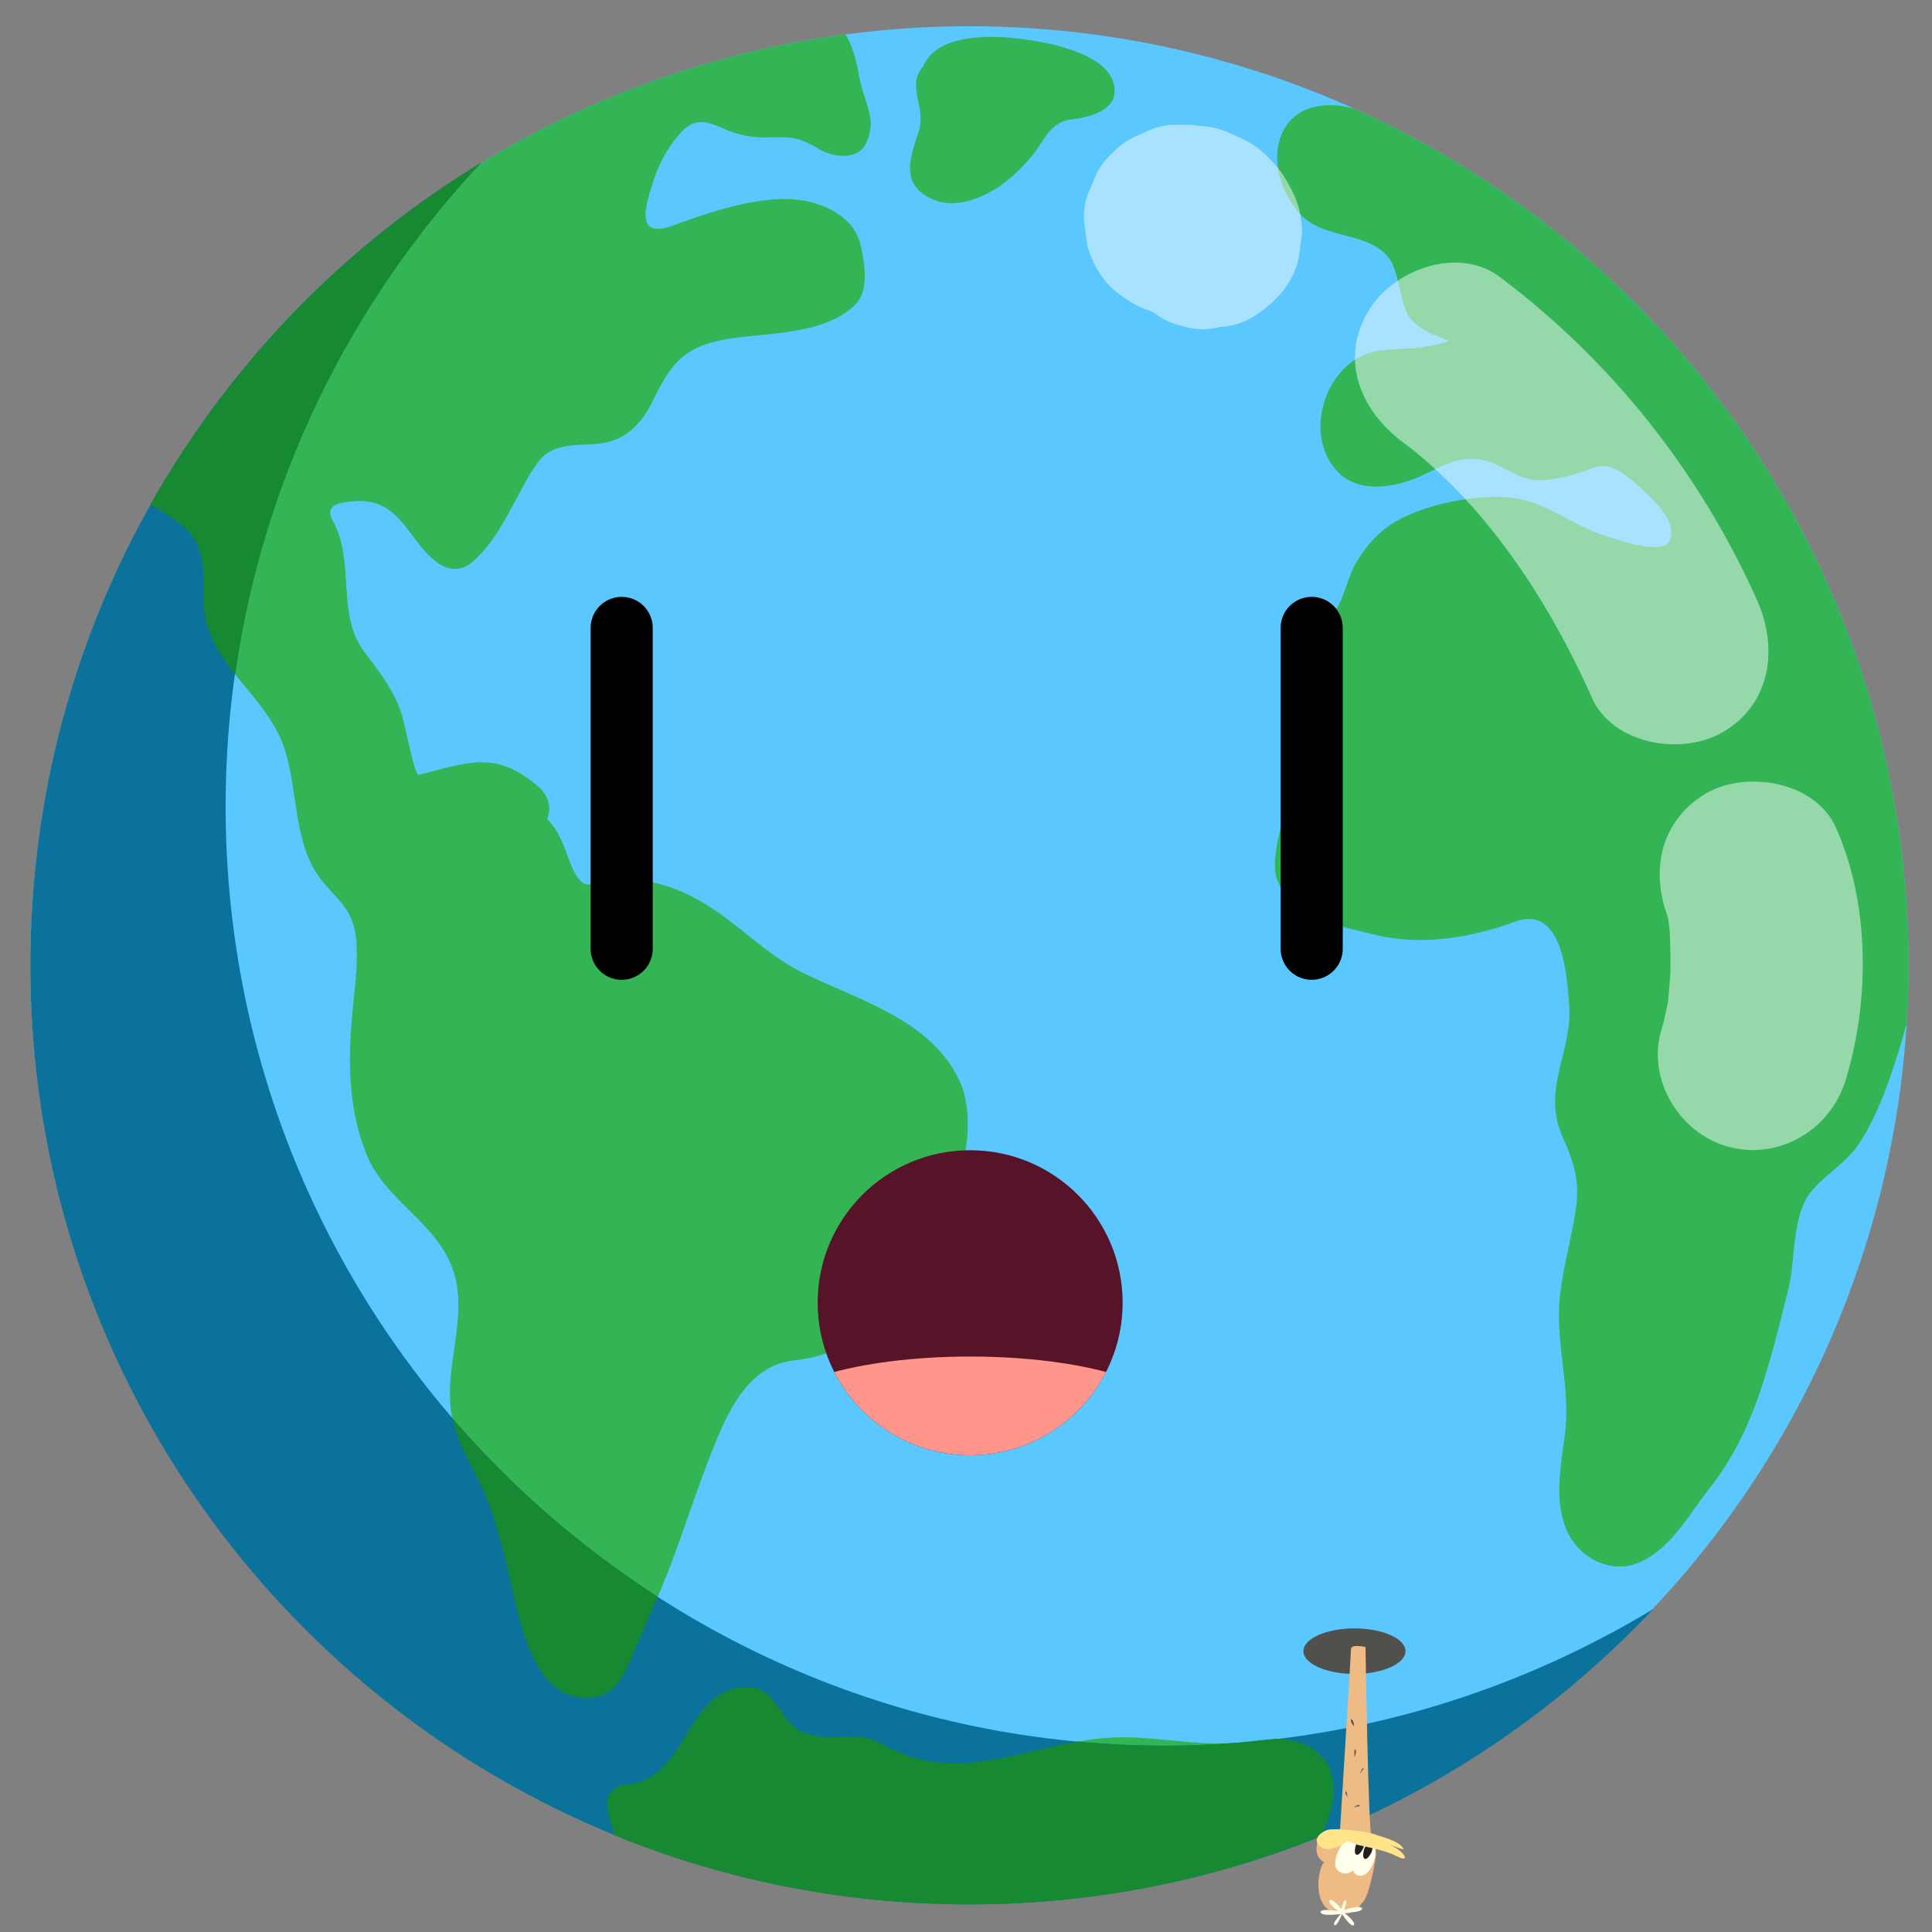 <?xml version="1.0" encoding="utf-8"?>
<!-- Generator: Adobe Illustrator 22.0.1, SVG Export Plug-In . SVG Version: 6.00 Build 0)  -->
<svg version="1.1" id="Layer_1" xmlns="http://www.w3.org/2000/svg" xmlns:xlink="http://www.w3.org/1999/xlink" x="0px" y="0px"
	 viewBox="0 0 280 280" style="enable-background:new 0 0 280 280;" xml:space="preserve">
<rect x="0" y="0" width="280" height="280" fill="#808080" stroke="none"/>
<style type="text/css">
	.st0{clip-path:url(#SVGID_2_);fill:#5AC8FF;}
	.st1{clip-path:url(#SVGID_4_);}
	.st2{fill:#33B455;}
	.st3{fill:#0B729B;}
	.st4{opacity:0.5;}
	.st5{fill:#F8FCFF;}
	.st6{fill:#571428;}
	.st7{clip-path:url(#SVGID_6_);fill:#FE968C;}
	.st8{fill:none;stroke:#000000;stroke-width:9;stroke-linecap:round;stroke-miterlimit:10;}
	.st9{fill:#188933;}
	.st10{fill:#51504C;}
	.st11{fill:#EFBB84;}
	.st12{fill:#FFFFEB;}
	.st13{fill:#231F20;}
	.st14{fill:#FFE48A;}
</style>
<g>
	<g>
		<g>
			<defs>
				<circle id="SVGID_1_" cx="140.5" cy="139.8" r="136.1"/>
			</defs>
			<clipPath id="SVGID_2_">
				<use xlink:href="#SVGID_1_"  style="overflow:visible;"/>
			</clipPath>
			<ellipse class="st0" cx="140.5" cy="139.9" rx="136.1" ry="136.1"/>
		</g>
		<g>
			<defs>
				<circle id="SVGID_3_" cx="140.5" cy="139.9" r="136.1"/>
			</defs>
			<clipPath id="SVGID_4_">
				<use xlink:href="#SVGID_3_"  style="overflow:visible;"/>
			</clipPath>
			<g class="st1">
				<path class="st2" d="M91.7,239.8c1.8-4.3,3.8-8.6,5.5-13c2-5.3,3.7-10.7,5.8-16c2.2-5.6,5.1-12.7,11.8-13.6
					c3.9-0.5,6.8-1.1,9.1-4.5c1.3-2,2.1-4.1,2.8-6.4c1-3.5,3.2-4.6,6-6.5c6.3-4.3,9.6-16.7,6.2-23.5c-4.3-8.7-14.7-11.4-22.7-15.4
					c-4.9-2.4-9-6.8-13.7-9.7c-4-2.5-8.2-3.9-12.8-3.8c-1.3,0-4.1,1.4-5.3,0.5c-1.5-1.2-2.1-4.1-2.9-5.8c-0.6-1.4-1.3-2.5-2.2-3.4
					c0.6-1.6,0.3-3.4-1.4-4.8c-6.1-5.2-10.1-3.4-17.2-1.6c-0.6,0.2-2-7.2-2.3-8.1c-0.9-3.6-3.3-6.7-5.5-9.6
					c-4.3-5.6-1.3-13-4.7-19.2c-1.1-2,0.6-2.5,2.4-2.7c2.6-0.3,4.7,0.1,6.6,1.9c2.3,2.1,3.5,4.9,6,6.8c1.7,1.3,3.6,1.5,5.3,0
					c3-2.6,4.7-6.1,6.6-9.6c0.9-1.7,1.9-3.6,3.1-5.1c2.1-2.6,5.7-2.1,8.6-2.4c3.9-0.4,6.3-3,7.9-6.4c2.4-4.9,4.3-7.5,9.8-8.6
					c6-1.2,14.7-0.5,19.4-5.1c2.1-2,1.4-6,0.9-8.4c-0.7-3.5-3.7-5.5-6.9-6.4c-6.2-1.8-14.6,1.2-20.4,3.3c-5.5,2-4-2.8-2.8-6.5
					c0.8-2.5,2.1-4.9,3.9-6.9c2.7-3.1,5.1-0.9,8,0c1.7,0.5,3.3,0.7,5.1,0.6c3.2-0.1,4.3,0.1,7,1.7c1.9,1.2,5.6,1.7,6.8-0.8
					c1.7-3.5-0.2-5.8-0.9-9.3c-0.5-2.8-1-4.8-2.2-6.8c0-0.2,0-0.3,0-0.5c0-2.8-1.8-5.6-5.4-5.6c-0.2,0-0.5,0-0.7,0
					c-1.5,0-2.7,0.5-3.5,1.3c-0.7,0.2-1.5,0.4-2.4,0.2c-2.5-0.4-5-1.8-7.4-2.8c-7.1-3-13-0.6-19.8,2.1c-8,3.2-15.8,6.7-23.8,9.7
					c-8,2.9-16.1,5.1-23.9,8.4C23,22.8,16.2,31.8,12.7,44.8C11.6,50,9.9,55.2,11.2,61c1.4,6.4,7.5,10.3,12.7,13.4
					c2.5,1.5,4.4,3,5.2,6c0.9,3.3-0.2,7,1,10.5c2.2,6.7,8.8,10.7,11.1,17.5c2,6,1.3,13.8,5.2,18.9c2.4,3.1,4.7,4.3,5.2,8.6
					c0.4,3.8-0.3,7.9-0.6,11.7c-0.6,6.8-0.4,13.6,2.2,19.9c2.8,6.7,10.4,9.8,12.6,17c2.1,6.8-1.8,14.3-0.2,21.3
					c0.7,3.1,2.5,6.2,3.9,9c2.3,4.7,3.4,9.8,4.6,14.9c1.3,5.7,3.5,17.3,11.7,16.3C89.2,245.7,90.5,242.7,91.7,239.8z"/>
				<path class="st2" d="M279.7,111.8c-0.7-8.5-4.1-16.2-5.6-24.5c-1.8-9.8-4.8-19.3-7.4-28.9c-2.5-9.2-7.8-16.4-14.3-23.2
					c-6-6.3-12.4-11.7-20.5-15.2c-4.6-2-12.3-6.1-17.3-4.4c-0.6,0.2-1.1,0.5-1.6,0.8c-3.3-0.1-6.1,1.1-9.4,1.5
					c-2.1,0.3-4.9-1.3-6.9-2c-3.9-1.3-8.8-0.9-10.8,3.2c-1.9,4-0.2,9.1,2.7,12.1c3.4,3.5,9.8,2.4,12.7,6.2c1.4,1.9,1.5,5.6,2.6,7.9
					c0.8,1.8,3,2.9,4.8,3.6c0.4,0.1,0.7,0.3,1.1,0.4c0.1,0,0.1,0,0.2,0.1c-0.8,0.4-1.8,0.5-2.6,0.7c-2.4,0.5-5,0.4-7.5,0.7
					c-7.7,1.1-11.4,12.2-5.9,17.7c3.1,3.1,8.4,2.1,11.9,0.5c2.8-1.3,5.5-3,8.7-2.4c3.1,0.5,5.5,3.2,8.8,3c2.8-0.2,5.2-0.9,7.8-1.9
					c2.6-0.9,5.6,2.1,7.2,3.6c1.6,1.4,4.7,4.6,3.6,7c-1,2.3-7.7-0.1-9.2-0.6c-5-1.5-8.8-5.1-14-5.6c-5.3-0.5-14,1.2-18.3,4.7
					c-1.7,1.4-2.9,3-4,4.8c-1.4,2.4-1.9,6.5-4.1,8.2c-5.9,4.6-6.8,8.2-4.8,15.4c1.2,4.2-0.8,9.3-1.7,13.4c-0.5,2.4-1.7,6.5-0.8,8.9
					c2.1,5.6,9.1,6.7,14.3,8c6.5,1.6,13.9,0.4,20.1-1.9c6.9-2.6,7.6,7.6,7.9,11.9c0.6,6.8-4,12.2-1,19.1c1.6,3.6,2.6,6.4,2,10.5
					c-0.6,4.2-1.8,8.3-2.3,12.5c-0.8,6.8,1.6,13.5,0.7,20.3c-0.6,4.6-1.7,10,0.5,14.4c2,3.9,6.8,6,10.8,3.9
					c4.2-2.1,6.7-6.7,9.5-10.3c4.2-5.3,6.6-11,8.5-17.4c1.2-3.9,2.1-7.8,3.1-11.7c1-4.1,0.5-10.6,3.2-14c2.1-2.6,5.1-4.2,7-7
					c1.7-2.6,2.9-5.3,4-8.2c2.6-7.1,4.6-15,5.6-22.4C280.5,127.5,280.4,119.6,279.7,111.8z"/>
				<path class="st2" d="M134.4,28.5c3.4,2,7.4,0.5,10.3-1.4c1.8-1.2,3.3-2.7,4.7-4.3c1.9-2.2,2.6-5.1,5.9-5.5
					c2.7-0.3,7.1-1.4,6.1-5.2c-0.9-3.3-5.4-4.7-8.2-5.5c-4.8-1.2-16.8-3.1-19.4,3l0,0c-2.5,2.9,0.4,5.7-0.6,9.3
					C132.1,22.4,130.4,26.2,134.4,28.5z"/>
				<path class="st2" d="M188.5,252.6c-3.1-1.2-6.4-0.2-9.6,0c-5.8,0.4-11.6-1-17.4-0.8c-12,0.5-22.1,7.6-33.8,0.9
					c-3.8-2.2-7.9,0.1-11.6-1.8c-3.2-1.6-3.6-6.4-7.8-6.4c-9.1,0-8.5,13.5-17.5,14.1c-1.4,0.1-2.9,1.2-2.8,2.8
					c0.3,3.7,2.4,8.3,5.4,11.4c0,1.8,0.9,3.6,3,3.9c4.5,0.8,8.4,3.3,12.9,4.2c5.6,1.1,11,2.6,16.8,3.1c5.8,0.5,11.6-0.1,17.4-1
					c6.3-1,12.7-0.9,19-1.7c8.6-1,17.5-3.7,24.3-9.1C191.9,268.1,197.4,255.9,188.5,252.6z"/>
			</g>
		</g>
	</g>
	<path class="st3" d="M168.9,253c-75.2,0-136.2-61-136.2-136.1c0-36.1,14.1-68.9,37-93.3C30.5,47.4,4.4,90.6,4.4,139.9
		C4.4,215.1,65.3,276,140.5,276c39.1,0,74.3-16.5,99.1-42.8C218.9,245.7,194.7,253,168.9,253z"/>
	<g>
		<g class="st4">
			<g>
				<path class="st5" d="M203.2,64c11.8,8.8,21.1,22.7,27.5,37.1c3,6.8,13,8.5,19,5c7-4.1,8-12.1,5-19c-8.3-18.6-21.1-34.8-37.4-47
					c-6-4.5-15.5-1-19,5C194.1,52.1,197.2,59.5,203.2,64L203.2,64z"/>
			</g>
		</g>
		<g class="st4">
			<g>
				<path class="st5" d="M242.2,134.1c-0.8-1.8-0.5-1.7-0.3,0c0.2,2-0.1-2.4,0-0.1c0.2,2.2,0.2,4.4,0.2,6.7c0,1-0.6,6.3-0.2,3.5
					c-0.3,1.7-0.6,3.4-1.1,5c-2.2,7.2,2.6,15.1,9.7,17c7.4,2,14.8-2.5,17-9.7C271,145,271,131,266.1,120c-3-6.8-13-8.4-18.9-5
					C240.1,119.3,239.1,127.2,242.2,134.1L242.2,134.1z"/>
			</g>
		</g>
		<g class="st4">
			<g>
				<path class="st5" d="M171,45.8c0.5,0,1,0,1.5,0c-1.2-0.2-2.5-0.3-3.7-0.5c0.3,0,0.6,0.1,0.9,0.2c-1.1-0.5-2.2-0.9-3.3-1.4
					c0.2,0.1,0.3,0.2,0.5,0.3c-0.9-0.7-1.9-1.4-2.8-2.2c0.2,0.1,0.3,0.3,0.5,0.5c-0.7-0.9-1.4-1.9-2.2-2.8c0.2,0.3,0.4,0.6,0.5,0.9
					c0.9,1.6,2.1,2.9,3.6,3.9c1.3,1.2,2.9,2.1,4.7,2.5c1.8,0.6,3.7,0.7,5.5,0.2c1.8-0.1,3.6-0.6,5.1-1.6c3-1.9,5.6-4.7,6.4-8.3
					c0.2-1.2,0.3-2.5,0.5-3.7c0-2.5-0.6-4.8-1.9-7c-0.7-1.4-1.8-2.8-2.9-3.9c-1.8-1.8-3.1-2.5-5.2-3.4c-2.5-1.1-3-1.1-6.2-1.4
					c-0.5,0-1,0-1.5,0c-1.9-0.1-3.7,0.3-5.3,1.2c-1.7,0.6-3.2,1.5-4.5,2.9c-1.4,1.3-2.3,2.7-2.9,4.5c-0.9,1.7-1.3,3.4-1.2,5.3
					c0.2,1.2,0.3,2.5,0.5,3.7c0.7,2.3,1.8,4.4,3.6,6.1C163.9,44.2,167.3,45.8,171,45.8L171,45.8z"/>
			</g>
		</g>
	</g>
	<circle class="st6" cx="140.6" cy="188.8" r="22.1"/>
	<g>
		<defs>
			<circle id="SVGID_5_" cx="140.6" cy="188.8" r="22.1"/>
		</defs>
		<clipPath id="SVGID_6_">
			<use xlink:href="#SVGID_5_"  style="overflow:visible;"/>
		</clipPath>
		<ellipse class="st7" cx="140.6" cy="205.5" rx="29.7" ry="8.9"/>
	</g>
	<line class="st8" x1="90.1" y1="91" x2="90.1" y2="137.5"/>
	<line class="st8" x1="190.1" y1="91" x2="190.1" y2="137.5"/>
</g>
<g>
	<path class="st9" d="M29.1,80.4c0.9,3.3-0.2,7,1,10.5c0.8,2.6,2.3,4.7,4,6.8c4-28.5,16.9-54.1,35.6-74.1
		C49.8,35.7,33.3,52.8,21.8,73.1c0.7,0.4,1.4,0.9,2.1,1.3C26.4,75.9,28.3,77.4,29.1,80.4z"/>
	<path class="st9" d="M65.5,205.5c0,0.1,0,0.2,0.1,0.3c0.7,3.1,2.5,6.2,3.9,9c2.3,4.7,3.4,9.8,4.6,14.9c1.3,5.7,3.5,17.3,11.7,16.3
		c3.4-0.3,4.7-3.3,5.9-6.2c1.2-2.8,2.4-5.6,3.6-8.4C84.2,224.2,74.1,215.5,65.5,205.5z"/>
	<path class="st9" d="M188.5,252.6c-1.1-0.4-2.3-0.6-3.5-0.6c-5.3,0.6-10.7,1-16.1,1c-4.3,0-8.5-0.2-12.7-0.6
		c-9.8,1.7-18.6,6-28.5,0.3c-3.8-2.2-7.9,0.1-11.6-1.8c-3.2-1.6-3.6-6.4-7.8-6.4c-9.1,0-8.5,13.5-17.5,14.1
		c-1.4,0.1-2.9,1.2-2.8,2.8c0.1,1.4,0.5,3,1.1,4.6c15.9,6.5,33.2,10,51.4,10c18,0,35.2-3.5,50.9-9.9
		C194,261,194.5,254.8,188.5,252.6z"/>
</g>
<g>
	<path class="st10" d="M188.9,239.3c0-1.8,3.3-3.3,7.4-3.3s7.4,1.5,7.4,3.3s-3.3,3.3-7.4,3.3S188.9,241.1,188.9,239.3z"/>
	<g>
		<g>
			<g>
				<path class="st11" d="M197.3,275.9c0,0-1,1.9-3.5,1.4c-3.8-0.7-2.8-6.6-1.9-7.4c0,0-1.5-0.7-1-2.7c0.5-2.2,3.1-2,3.3-1.9
					c0,0,1.6-25.7,1.6-26.3c0-0.8,2.1-0.3,2.1-0.3s0.4,27.1,0.9,27.7c0.5,0.6,0.7,2.2,0.6,2.7C199.3,269.5,198.5,275.1,197.3,275.9z
					"/>
				<g>
					<g>
						<path class="st12" d="M194.9,266.8c-0.8,0.8-2.4,3.9-0.5,4.6c2,0.8,3.2-2.5,3.4-3.4C197.9,267.5,197.1,264.6,194.9,266.8z"/>
						<path class="st12" d="M199.3,268.9c-0.1,0.9-0.9,3.3-2.5,2.9c-1.7-0.5,0.2-3.8,0.3-4C197.5,267.2,199.7,266.3,199.3,268.9z"/>
					</g>
					<path class="st13" d="M196.5,267.4c-0.2,0.7-0.2,1.3,0.1,1.4c0.3,0.1,0.7-0.4,1-1c0.2-0.7,0.2-1.3-0.1-1.4
						C197.2,266.2,196.7,266.7,196.5,267.4z"/>
					<path class="st13" d="M197.7,268c-0.2,0.7-0.2,1.3,0.1,1.4c0.3,0.1,0.7-0.4,1-1c0.2-0.7,0.2-1.3-0.1-1.4
						C198.4,266.8,198,267.3,197.7,268z"/>
				</g>
				<path class="st12" d="M194.8,277.2c0,0,1.8,1.4,1.4,1.8c-0.4,0.4-1.7-1.6-1.7-1.6s-0.7,1.8-1.1,1.6c-0.4-0.2,0.9-1.6,0.9-1.6
					s-2.9,0.4-2.9-0.3c0-0.6,2.6-0.1,2.6-0.1s-1.7-1.2-1.3-1.6c0.4-0.4,1.7,1.3,1.7,1.3s0.3-1.4,0.6-1.3c0.3,0.1-0.2,1.4-0.2,1.4
					s2.5-0.8,2.6-0.2C197.5,277.2,194.8,277.2,194.8,277.2z"/>
			</g>
			<g>
				<path class="st10" d="M196.2,261.9c0,0,0.2-0.1,0.4-0.2c0.1,0,0.1-0.1,0.2-0.1c0.1,0,0.1,0,0.1,0c0.1,0,0.2,0,0.2,0l0,0
					c0,0,0,0.1-0.1,0.1c0,0-0.1,0.1-0.1,0.1c-0.1,0-0.1,0-0.2,0C196.5,261.9,196.2,261.9,196.2,261.9L196.2,261.9z"/>
				<path class="st10" d="M197.1,257c0,0,0.1-0.2,0.2-0.4c0-0.1,0-0.1,0.1-0.2c0,0,0.1-0.1,0.1-0.1c0.1-0.1,0.1-0.1,0.1-0.1l0,0
					c0,0,0,0.1,0,0.2c0,0,0,0.1-0.1,0.1c0,0-0.1,0.1-0.1,0.1C197.3,256.9,197.1,257,197.1,257L197.1,257z"/>
				<path class="st10" d="M196.3,254.7c0,0,0-0.3,0-0.6c0-0.1,0-0.2,0-0.2c0-0.1,0-0.1,0-0.2c0-0.1,0.1-0.2,0.1-0.2l0,0
					c0,0,0.1,0.1,0.1,0.2c0,0.1,0,0.1,0,0.2c0,0.1,0,0.1,0,0.2C196.4,254.4,196.3,254.7,196.3,254.7L196.3,254.7z"/>
				<path class="st10" d="M196.2,250.2c0,0-0.2-0.3-0.3-0.5c0-0.1-0.1-0.1-0.1-0.2c0-0.1,0-0.1,0-0.2c0-0.1,0-0.2,0-0.2l0,0
					c0,0,0.1,0.1,0.2,0.2c0,0,0.1,0.1,0.1,0.2c0,0.1,0,0.1,0.1,0.2C196.2,249.9,196.2,250.2,196.2,250.2L196.2,250.2z"/>
				<path class="st10" d="M195.3,260.5c0,0-0.1-0.2-0.2-0.4c0-0.1-0.1-0.1-0.1-0.2c0-0.1,0-0.1,0-0.1c0-0.1,0-0.2,0-0.2l0,0
					c0,0,0.1,0,0.1,0.1c0,0,0.1,0.1,0.1,0.1c0,0.1,0,0.1,0,0.2C195.3,260.3,195.3,260.5,195.3,260.5L195.3,260.5z"/>
			</g>
		</g>
		<path class="st14" d="M195.3,266.8c0,0-2.6,2.1-4.1,0.7c-1.1-1.1,0.5-2.1,1.2-2.3c1-0.3,5.6,0.2,6.7,0.6c1,0.4,3.9,1,4.3,2.2
			c0.1,0.2-2.5-0.9-1.9-0.6c2.1,0.9,2.9,2.6,1.1,1.7c-2.1-1.1-5.1-1.5-6.1-1.8C195.9,267,195.3,266.8,195.3,266.8z"/>
	</g>
</g>
</svg>
